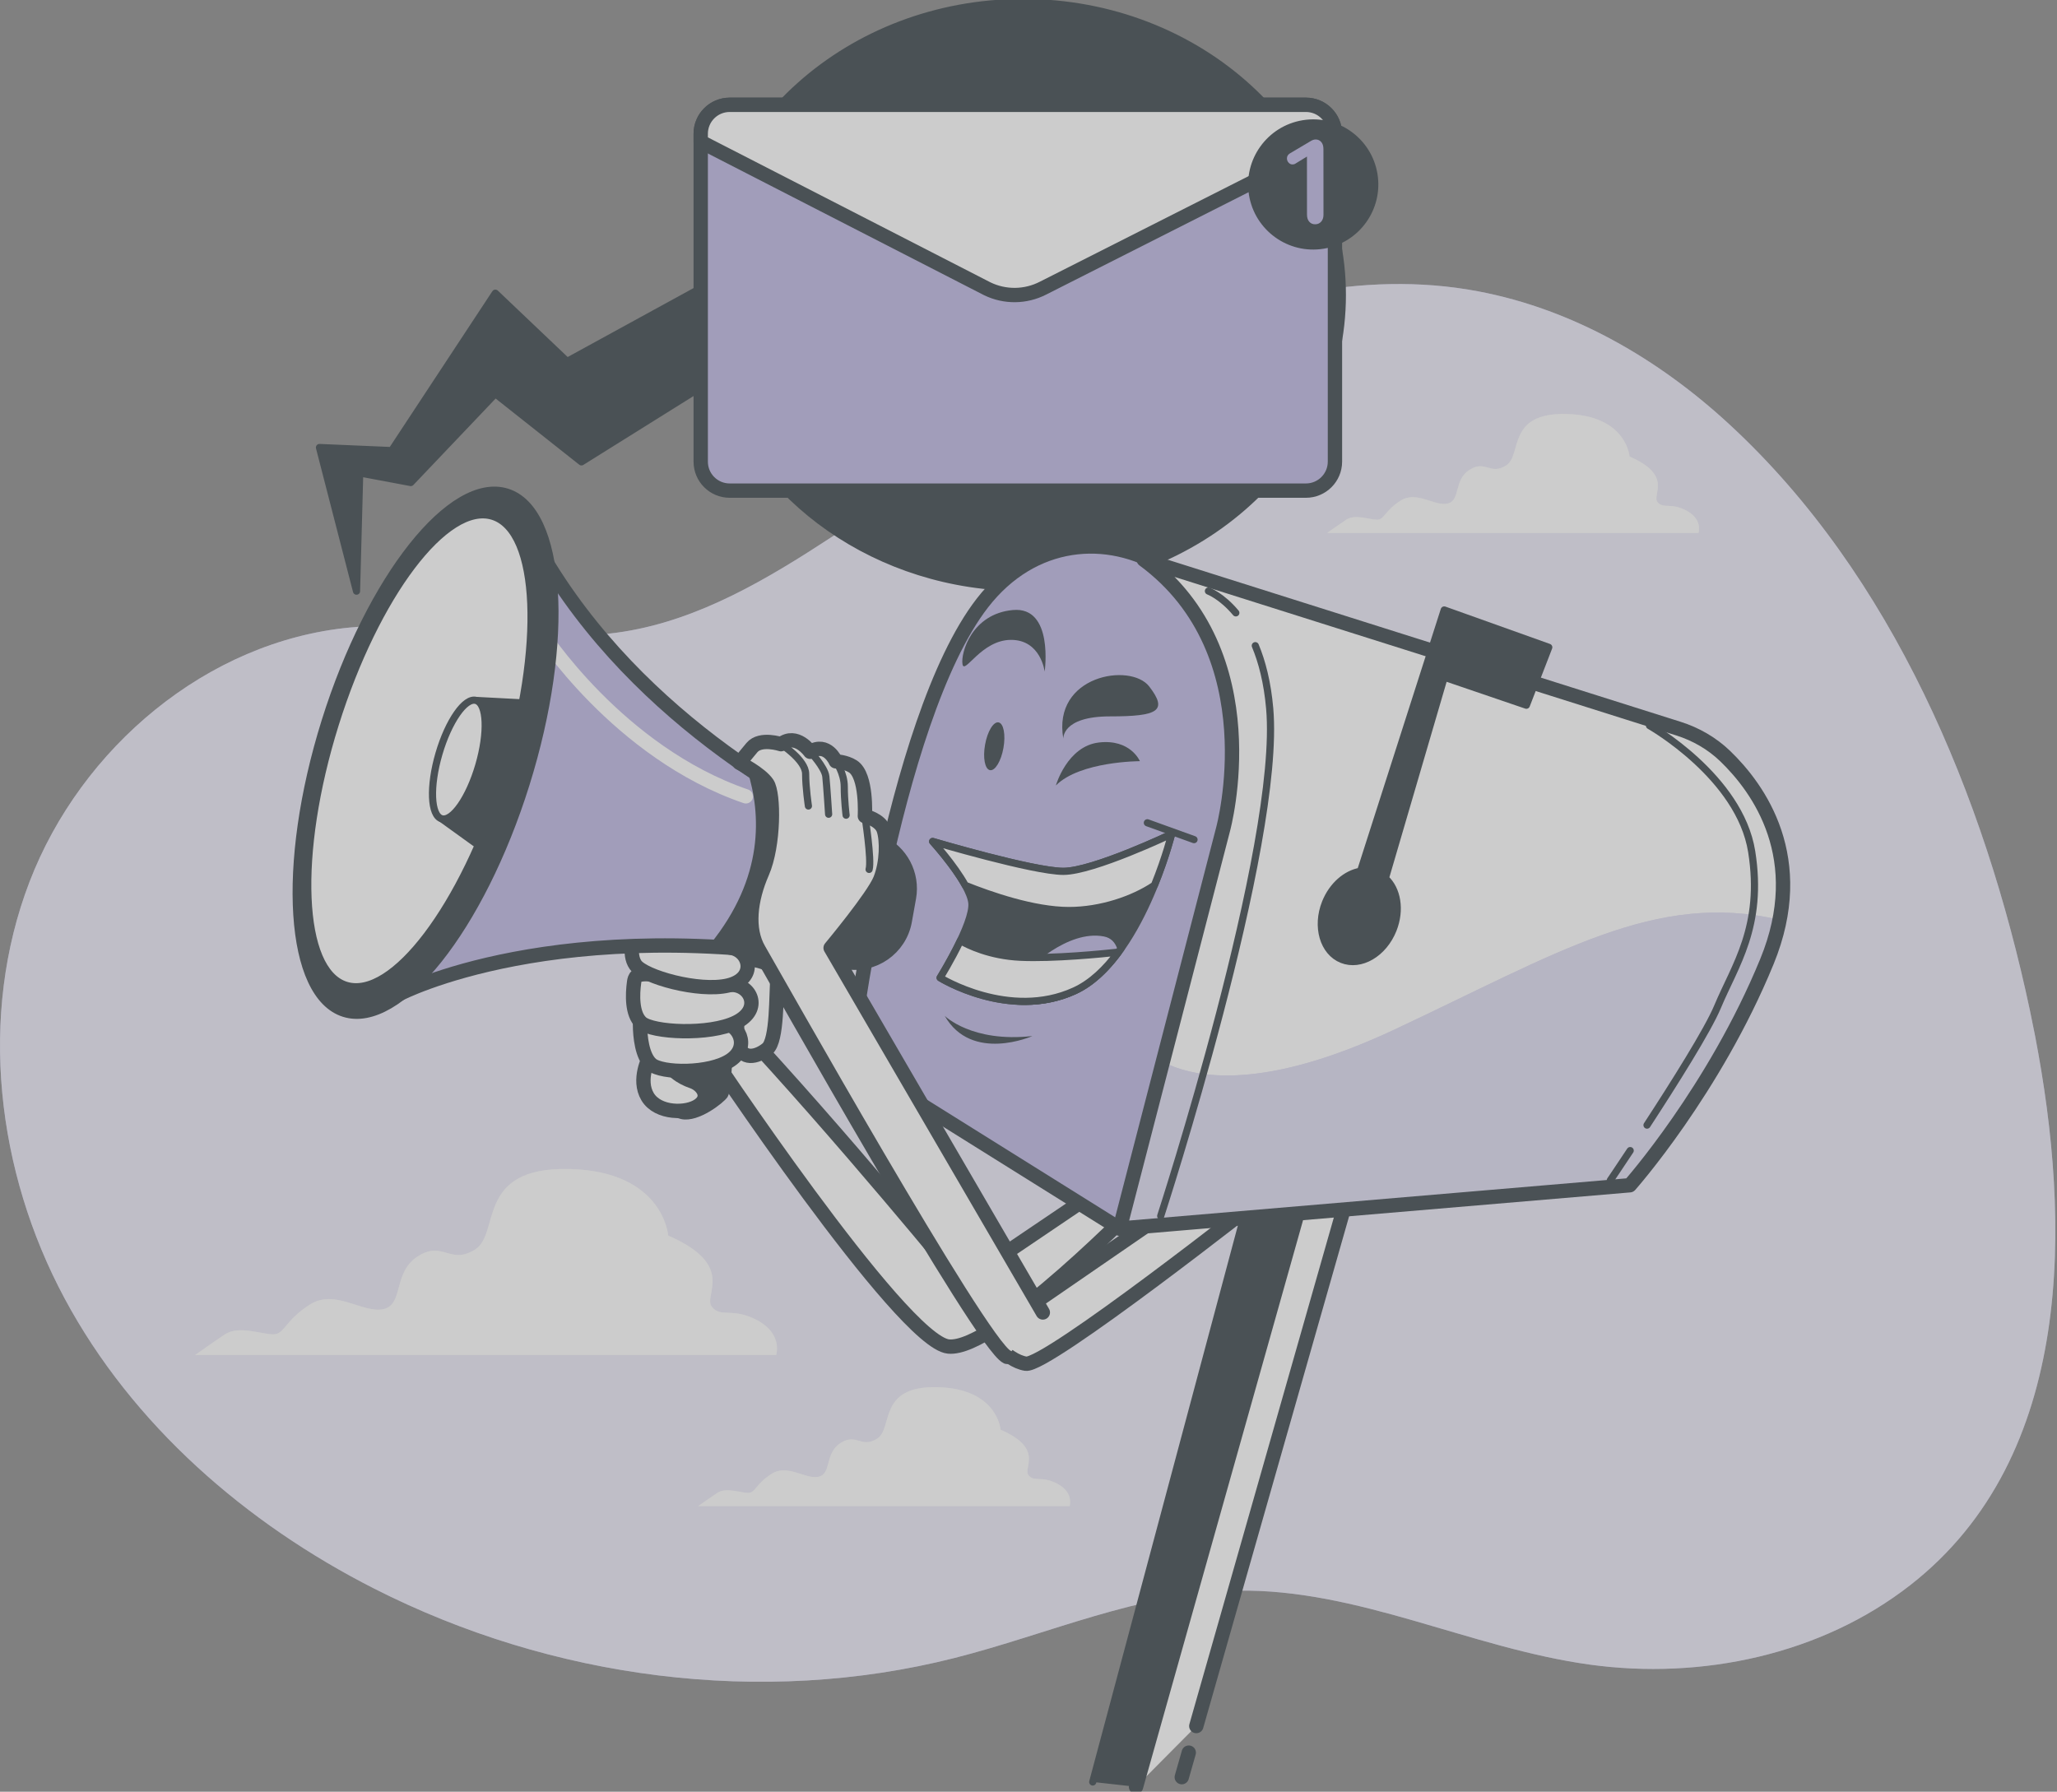 <svg width="287" height="250" viewBox="0 0 287 250" fill="none" xmlns="http://www.w3.org/2000/svg">
<rect x="0" y="0" width="287" height="250" fill="#808080" stroke="none"/>
<g opacity="0.6" clip-path="url(#clip0)">
<path d="M283.94 144.523C283.705 143.317 283.462 142.119 283.213 140.941C276.867 111.089 264.085 80.26 241.299 59.22C231.427 50.103 219.49 43.147 206.188 40.639C189.949 37.577 173.066 41.817 158.143 48.925C143.221 56.033 129.829 65.905 116.001 74.953C107.071 80.793 97.628 86.425 87.091 88.123C74.475 90.16 61.569 86.349 48.842 87.555C28.89 89.453 11.3 104.334 4.116 123.046C-3.069 141.759 -0.471 163.478 9 181.144C18.47 198.81 34.321 212.569 52.188 221.644C76.955 234.232 106.247 238.16 133.175 231.336C146.311 228.004 159.044 222.185 172.595 221.942C189.402 221.644 205.142 229.958 221.797 232.258C237.426 234.412 254.095 230.879 266.53 221.166C289.579 203.174 288.935 170.475 283.94 144.523Z" fill="#B7B1E1"/>
<path opacity="0.7" d="M283.94 144.523C283.705 143.317 283.462 142.119 283.213 140.941C276.867 111.089 264.085 80.26 241.299 59.22C231.427 50.103 219.49 43.147 206.188 40.639C189.949 37.577 173.066 41.817 158.143 48.925C143.221 56.033 129.829 65.905 116.001 74.953C107.071 80.793 97.628 86.425 87.091 88.123C74.475 90.16 61.569 86.349 48.842 87.555C28.89 89.453 11.3 104.334 4.116 123.046C-3.069 141.759 -0.471 163.478 9 181.144C18.47 198.81 34.321 212.569 52.188 221.644C76.955 234.232 106.247 238.16 133.175 231.336C146.311 228.004 159.044 222.185 172.595 221.942C189.402 221.644 205.142 229.958 221.797 232.258C237.426 234.412 254.095 230.879 266.53 221.166C289.579 203.174 288.935 170.475 283.94 144.523Z" fill="white"/>
<path d="M235.348 71.274C233.096 70.048 232.071 71.066 231.253 70.048C230.436 69.023 233.505 66.362 227.36 63.702C227.36 63.702 226.951 57.966 218.554 57.765C210.158 57.557 212.409 63.501 210.158 64.935C207.906 66.369 207.29 64.118 205.038 65.552C202.786 66.986 203.812 69.854 201.969 70.263C200.126 70.671 197.667 68.42 195.415 69.854C193.164 71.288 193.164 72.514 192.138 72.514C191.113 72.514 189.069 71.697 187.836 72.514C186.61 73.332 185.176 74.357 185.176 74.357H236.989C236.983 74.343 237.599 72.501 235.348 71.274Z" fill="white"/>
<path opacity="0.5" d="M235.348 71.274C233.096 70.048 232.071 71.066 231.253 70.048C230.436 69.023 233.505 66.362 227.36 63.702C227.36 63.702 226.951 57.966 218.554 57.765C210.158 57.557 212.409 63.501 210.158 64.935C207.906 66.369 207.29 64.118 205.038 65.552C202.786 66.986 203.812 69.854 201.969 70.263C200.126 70.671 197.667 68.42 195.415 69.854C193.164 71.288 193.164 72.514 192.138 72.514C191.113 72.514 189.069 71.697 187.836 72.514C186.61 73.332 185.176 74.357 185.176 74.357H236.989C236.983 74.343 237.599 72.501 235.348 71.274Z" fill="white"/>
<path d="M147.592 207.061C145.34 205.835 144.315 206.853 143.497 205.835C142.68 204.809 145.749 202.149 139.604 199.489C139.604 199.489 139.195 193.752 130.799 193.552C122.402 193.344 124.653 199.288 122.402 200.722C120.15 202.156 119.534 199.904 117.282 201.339C115.031 202.773 116.056 205.641 114.213 206.049C112.37 206.458 109.911 204.207 107.659 205.641C105.408 207.075 105.408 208.301 104.382 208.301C103.357 208.301 101.313 207.484 100.08 208.301C98.854 209.119 97.42 210.144 97.42 210.144H149.234C149.234 210.13 149.843 208.287 147.592 207.061Z" fill="white"/>
<path opacity="0.5" d="M147.592 207.061C145.34 205.835 144.315 206.853 143.497 205.835C142.68 204.809 145.749 202.149 139.604 199.489C139.604 199.489 139.195 193.752 130.799 193.552C122.402 193.344 124.653 199.288 122.402 200.722C120.15 202.156 119.534 199.904 117.282 201.339C115.031 202.773 116.056 205.641 114.213 206.049C112.37 206.458 109.911 204.207 107.659 205.641C105.408 207.075 105.408 208.301 104.382 208.301C103.357 208.301 101.313 207.484 100.08 208.301C98.854 209.119 97.42 210.144 97.42 210.144H149.234C149.234 210.13 149.843 208.287 147.592 207.061Z" fill="white"/>
<path d="M105.727 184.254C102.2 182.335 100.6 183.936 99.318 182.335C98.037 180.735 102.845 176.571 93.229 172.401C93.229 172.401 92.591 163.429 79.449 163.11C66.314 162.792 69.84 172.082 66.314 174.327C62.787 176.571 61.831 173.045 58.305 175.29C54.779 177.534 56.379 182.017 53.497 182.661C50.615 183.298 46.77 179.779 43.244 182.017C39.718 184.254 39.718 186.18 38.117 186.18C36.517 186.18 33.309 184.899 31.39 186.18C29.464 187.462 27.227 189.062 27.227 189.062H108.29C108.29 189.062 109.253 186.18 105.727 184.254Z" fill="white"/>
<path opacity="0.5" d="M105.727 184.254C102.2 182.335 100.6 183.936 99.318 182.335C98.037 180.735 102.845 176.571 93.229 172.401C93.229 172.401 92.591 163.429 79.449 163.11C66.314 162.792 69.84 172.082 66.314 174.327C62.787 176.571 61.831 173.045 58.305 175.29C54.779 177.534 56.379 182.017 53.497 182.661C50.615 183.298 46.77 179.779 43.244 182.017C39.718 184.254 39.718 186.18 38.117 186.18C36.517 186.18 33.309 184.899 31.39 186.18C29.464 187.462 27.227 189.062 27.227 189.062H108.29C108.29 189.062 109.253 186.18 105.727 184.254Z" fill="white"/>
<path d="M142.729 0.346C118.543 0.346 98.868 17.992 98.189 39.988L79.124 50.428L69.113 40.909L54.647 62.871L44.574 62.441L49.742 82.484L50.186 65.988L57.315 67.325L69.106 54.931L81.126 64.443L99.963 52.673C105.394 69.605 122.471 81.971 142.722 81.971C167.337 81.971 187.289 63.695 187.289 41.159C187.296 18.622 167.343 0.346 142.729 0.346Z" fill="#263238" stroke="#263238" stroke-miterlimit="10" stroke-linecap="round" stroke-linejoin="round"/>
<path d="M182.211 68.455H101.806C99.575 68.455 97.767 66.646 97.767 64.416V18.664C97.767 16.433 99.575 14.625 101.806 14.625H182.218C184.448 14.625 186.257 16.433 186.257 18.664V64.423C186.25 66.646 184.441 68.455 182.211 68.455Z" fill="#B7B1E1" stroke="#263238" stroke-width="2" stroke-miterlimit="10" stroke-linecap="round" stroke-linejoin="round"/>
<path d="M145.541 40.196L186.25 19.606V18.664C186.25 16.433 184.441 14.625 182.211 14.625H101.806C99.575 14.625 97.767 16.433 97.767 18.664V19.779L137.734 40.286C140.2 41.491 143.096 41.457 145.541 40.196Z" fill="white" stroke="#263238" stroke-width="2" stroke-miterlimit="10" stroke-linecap="round" stroke-linejoin="round"/>
<path d="M184.686 34.702C189.637 33.895 192.997 29.228 192.19 24.277C191.383 19.326 186.716 15.967 181.765 16.773C176.814 17.58 173.455 22.247 174.261 27.198C175.068 32.149 179.735 35.509 184.686 34.702Z" fill="#263238"/>
<path d="M182.675 30.94C182.46 30.704 182.356 30.365 182.356 29.928L182.35 21.844L180.756 22.82C180.638 22.904 180.493 22.945 180.34 22.945C180.119 22.945 179.939 22.862 179.786 22.689C179.634 22.523 179.558 22.322 179.558 22.1C179.558 21.802 179.696 21.567 179.987 21.393L182.89 19.675C183.112 19.537 183.333 19.467 183.555 19.46C183.881 19.46 184.144 19.578 184.345 19.814C184.553 20.049 184.65 20.382 184.65 20.811L184.657 29.97C184.657 30.372 184.546 30.691 184.331 30.933C184.109 31.175 183.839 31.293 183.5 31.293C183.167 31.3 182.89 31.183 182.675 30.94Z" fill="#B7B1E1"/>
<path d="M98.376 145.964C98.376 145.964 125.741 187.185 132.323 187.877C138.904 188.57 159.688 167.094 159.688 167.094L153.799 165.708L134.186 178.968C134.186 178.968 117.407 158.392 102.692 142.652L98.376 145.964Z" fill="white" stroke="#263238" stroke-width="2" stroke-miterlimit="10" stroke-linecap="round" stroke-linejoin="round"/>
<path d="M103.24 133.681C103.24 133.681 108.734 133.916 108.492 136.306C108.256 138.696 108.492 145.139 107.058 146.338C105.623 147.53 103.476 148.008 102.998 145.624C102.527 143.234 103.24 133.681 103.24 133.681Z" fill="white" stroke="#263238" stroke-width="2" stroke-miterlimit="10" stroke-linecap="round" stroke-linejoin="round"/>
<path d="M101.812 144.904C101.812 144.904 101.577 152.067 101.099 152.781C100.621 153.494 97.281 156.127 95.127 155.649C92.979 155.171 93.693 153.023 93.693 151.832C93.693 150.64 93.693 132.967 93.693 132.967H101.812V144.904Z" fill="#263238" stroke="#263238" stroke-miterlimit="10" stroke-linecap="round" stroke-linejoin="round"/>
<path d="M90.59 147.529C90.59 147.529 88.92 150.633 90.354 153.023C91.788 155.413 95.848 155.413 97.517 154.215C99.187 153.023 97.996 151.347 96.561 150.869C95.127 150.391 93.215 149.199 93.215 147.765C93.215 146.338 91.303 146.573 90.59 147.529Z" fill="white" stroke="#263238" stroke-width="2" stroke-miterlimit="10" stroke-linecap="round" stroke-linejoin="round"/>
<path d="M89.294 142.985C89.308 144.613 89.571 147.363 90.86 148.499C92.314 149.781 99.014 149.871 101.923 147.924C104.833 145.978 102.9 142.59 100.676 142.805C98.834 142.985 96.859 142.528 94.996 142.299C93.943 142.167 90.222 141.343 89.495 142.119C89.315 142.313 89.294 142.638 89.294 142.943C89.294 142.95 89.294 142.971 89.294 142.985Z" fill="white" stroke="#263238" stroke-width="2" stroke-miterlimit="10" stroke-linecap="round" stroke-linejoin="round"/>
<path d="M88.469 137.068C88.241 138.717 88.13 141.502 89.488 142.708C91.019 144.072 98.951 144.481 102.699 142.652C106.447 140.823 104.674 137.311 102 137.422C99.79 137.519 97.51 136.964 95.335 136.639C94.109 136.452 89.82 135.447 88.837 136.195C88.594 136.382 88.518 136.715 88.476 137.013C88.476 137.034 88.469 137.048 88.469 137.068Z" fill="white" stroke="#263238" stroke-width="2" stroke-miterlimit="10" stroke-linecap="round" stroke-linejoin="round"/>
<path d="M88.934 128.907C88.345 130.466 87.625 133.161 88.678 134.637C89.869 136.306 97.511 138.454 101.57 137.505C105.63 136.549 104.674 132.731 102.048 132.253C99.866 131.859 97.774 130.812 95.723 130.016C94.566 129.565 90.611 127.639 89.488 128.145C89.211 128.27 89.066 128.582 88.955 128.866C88.948 128.88 88.941 128.893 88.934 128.907Z" fill="white" stroke="#263238" stroke-width="2" stroke-miterlimit="10" stroke-linecap="round" stroke-linejoin="round"/>
<path d="M152.462 248.635L174.285 167.052H181.67L158.503 249.307" fill="#263238"/>
<path d="M152.462 248.635L174.285 167.052H181.67L158.503 249.307" stroke="#263238" stroke-miterlimit="10" stroke-linecap="round" stroke-linejoin="round"/>
<path d="M166.913 240.834L188.043 166.72L181.67 167.052L158.503 249.307" fill="white"/>
<path d="M166.913 240.834L188.043 166.72L181.67 167.052L158.503 249.307" stroke="#263238" stroke-width="2" stroke-miterlimit="10" stroke-linecap="round" stroke-linejoin="round"/>
<path d="M164.884 247.963L165.861 244.541" stroke="#263238" stroke-width="2" stroke-miterlimit="10" stroke-linecap="round" stroke-linejoin="round"/>
<path d="M137.865 186.215C137.865 186.215 140.255 189.796 143.117 190.275C145.985 190.753 176.308 166.872 176.308 166.872L163.893 168.306L137.865 186.215Z" fill="white" stroke="#263238" stroke-width="2" stroke-miterlimit="10" stroke-linecap="round" stroke-linejoin="round"/>
<path d="M118.612 147.917C118.612 147.917 124.321 100.579 137.075 84.125C151.028 66.141 179.044 80.765 173.336 109.641C168.957 131.796 156.21 171.417 156.21 171.417L118.612 147.917Z" fill="#B7B1E1" stroke="#263238" stroke-width="2" stroke-miterlimit="10" stroke-linecap="round" stroke-linejoin="round"/>
<path d="M159.572 78.084L234.171 101.66C236.61 102.429 238.862 103.724 240.704 105.498C245.408 110.029 252.42 119.776 246.531 134.152C239.16 152.13 227.396 165.376 227.396 165.376L156.219 171.417L170.656 115.682C170.656 115.682 177.37 91.178 159.572 78.084Z" fill="white"/>
<path d="M194.556 143.657C176.613 152.067 167.017 150.605 162.237 148.16L156.21 171.417L227.387 165.376C227.387 165.376 239.158 152.13 246.522 134.152C247.353 132.122 247.921 130.189 248.282 128.346C230.99 124.273 217.279 133.009 194.556 143.657Z" fill="#B7B1E1"/>
<path opacity="0.5" d="M194.556 143.657C176.613 152.067 167.017 150.605 162.237 148.16L156.21 171.417L227.387 165.376C227.387 165.376 239.158 152.13 246.522 134.152C247.353 132.122 247.921 130.189 248.282 128.346C230.99 124.273 217.279 133.009 194.556 143.657Z" fill="white"/>
<path d="M159.572 78.084L234.171 101.66C236.61 102.429 238.862 103.724 240.704 105.498C245.408 110.029 252.419 119.776 246.531 134.152C239.16 152.13 227.396 165.376 227.396 165.376L156.219 171.417L170.656 115.682C170.656 115.682 177.37 91.178 159.572 78.084Z" stroke="#263238" stroke-width="2" stroke-miterlimit="10" stroke-linecap="round" stroke-linejoin="round"/>
<path d="M201.505 85.109L189.824 121.564C187.836 121.896 185.903 123.531 184.933 125.949C183.603 129.288 184.635 132.842 187.24 133.882C189.845 134.921 193.039 133.05 194.369 129.711C195.464 126.961 194.958 124.072 193.288 122.554L201.505 94.49L212.963 98.397L216.088 90.319L201.505 85.109Z" fill="#263238" stroke="#263238" stroke-miterlimit="10" stroke-linecap="round" stroke-linejoin="round"/>
<path d="M130.127 117.407C130.127 117.407 135.337 123.136 135.6 126.005C135.863 128.873 131.173 136.424 131.173 136.424C131.173 136.424 140.81 142.417 149.927 138.246C159.044 134.076 163.471 116.368 163.471 116.368C163.471 116.368 152.532 121.578 148.361 121.578C144.191 121.578 130.127 117.407 130.127 117.407Z" fill="#263238" stroke="#263238" stroke-miterlimit="10" stroke-linecap="round" stroke-linejoin="round"/>
<path d="M149.926 138.246C152.441 137.096 154.595 134.914 156.404 132.357C156.057 131.228 155.344 130.404 154.097 130.168C148.624 129.129 142.894 135.115 142.894 135.115C142.894 135.115 142.291 136.521 141.966 139.687C144.488 139.819 147.231 139.479 149.926 138.246Z" fill="#B7B1E1" stroke="#263238" stroke-miterlimit="10" stroke-linecap="round" stroke-linejoin="round"/>
<path d="M142.368 133.563C138.094 133.362 135.094 131.886 133.993 131.249C132.725 133.923 131.166 136.424 131.166 136.424C131.166 136.424 140.803 142.417 149.92 138.246C152.275 137.172 154.312 135.191 156.044 132.849C153.91 133.085 146.955 133.778 142.368 133.563Z" fill="white" stroke="#263238" stroke-miterlimit="10" stroke-linecap="round" stroke-linejoin="round"/>
<path d="M148.361 121.578C144.191 121.578 130.127 117.407 130.127 117.407C130.127 117.407 133.106 120.684 134.672 123.524C138.122 124.91 144.225 127.044 149.144 127.044C153.599 127.044 158.143 125.492 161.074 123.51C162.681 119.534 163.471 116.368 163.471 116.368C163.471 116.368 152.532 121.578 148.361 121.578Z" fill="white" stroke="#263238" stroke-miterlimit="10" stroke-linecap="round" stroke-linejoin="round"/>
<path d="M147.321 109.592C147.321 109.592 148.887 104.119 153.314 103.6C157.741 103.08 159.043 106.205 159.043 106.205C159.043 106.205 150.702 106.205 147.321 109.592Z" fill="#263238"/>
<path d="M160.083 114.802L166.595 117.151" stroke="#263238" stroke-miterlimit="10" stroke-linecap="round" stroke-linejoin="round"/>
<path d="M140.005 104.355C139.68 106.198 138.834 107.59 138.128 107.459C137.421 107.334 137.109 105.74 137.442 103.898C137.768 102.055 138.613 100.662 139.319 100.794C140.026 100.919 140.331 102.512 140.005 104.355Z" fill="#263238"/>
<path d="M148.361 103.08C148.361 103.08 148.097 99.956 154.873 99.956C161.648 99.956 162.951 99.173 160.346 95.785C157.741 92.404 146.795 94.226 148.361 103.08Z" fill="#263238"/>
<path d="M145.756 93.707C145.756 93.707 145.236 89.28 141.066 89.28C136.895 89.28 134.554 94.226 134.29 92.668C134.027 91.102 135.593 85.636 141.322 85.116C147.058 84.59 145.756 93.707 145.756 93.707Z" fill="#263238"/>
<path d="M175.144 90.09C176.079 92.335 176.834 95.21 177.153 98.861C178.816 117.871 161.946 169.664 161.946 169.664" stroke="#263238" stroke-miterlimit="10" stroke-linecap="round" stroke-linejoin="round"/>
<path d="M168.604 82.47C168.604 82.47 170.439 83.135 172.428 85.511" stroke="#263238" stroke-miterlimit="10" stroke-linecap="round" stroke-linejoin="round"/>
<path d="M227.45 160.54C225.808 163.02 224.679 164.683 224.679 164.683" stroke="#263238" stroke-miterlimit="10" stroke-linecap="round" stroke-linejoin="round"/>
<path d="M230.144 101.244C230.144 101.244 242.739 108.373 244.402 118.827C246.065 129.281 242.026 134.747 239.649 140.449C238.291 143.712 233.574 151.194 229.798 156.986" stroke="#263238" stroke-miterlimit="10" stroke-linecap="round" stroke-linejoin="round"/>
<path d="M131.81 141.738C131.81 141.738 135.571 145.5 144.044 144.557C144.044 144.557 135.571 148.319 131.81 141.738Z" fill="#263238"/>
<path d="M55.721 138.696C55.721 138.696 77.772 127.134 118.023 134.221C121.875 134.9 125.554 132.33 126.24 128.478L126.822 125.229C127.397 122.021 125.713 118.834 122.741 117.497C112.051 112.696 87.187 99.381 74.107 74.704L55.721 138.696Z" fill="#B7B1E1" stroke="#263238" stroke-width="2" stroke-miterlimit="10" stroke-linecap="round" stroke-linejoin="round"/>
<path d="M75.424 88.102C75.424 88.102 86.197 104.992 104.064 111.11" stroke="white" stroke-width="2" stroke-miterlimit="10" stroke-linecap="round" stroke-linejoin="round"/>
<path d="M122.742 117.497C118.474 115.578 111.934 112.301 104.792 107.479C106.669 113.479 107.21 122.548 99.436 132.101C105.117 132.385 111.311 133.036 118.017 134.221C121.869 134.9 125.548 132.33 126.234 128.478L126.816 125.229C127.404 122.014 125.721 118.834 122.742 117.497Z" fill="#263238" stroke="#263238" stroke-miterlimit="10" stroke-linecap="round" stroke-linejoin="round"/>
<path d="M73.392 109.414C79.674 89.33 78.49 71.085 70.749 68.664C63.007 66.243 51.639 80.561 45.357 100.646C39.076 120.73 40.259 138.974 48.001 141.396C55.742 143.817 67.111 129.498 73.392 109.414Z" fill="#263238" stroke="#263238" stroke-miterlimit="10" stroke-linecap="round" stroke-linejoin="round"/>
<path d="M70.266 108.432C75.918 90.363 75.238 74.07 68.749 72.041C62.26 70.011 52.419 83.014 46.767 101.082C41.116 119.151 41.796 135.444 48.285 137.473C54.774 139.503 64.615 126.5 70.266 108.432Z" fill="white" stroke="#263238" stroke-miterlimit="10" stroke-linecap="round" stroke-linejoin="round"/>
<path d="M72.868 98.071L66.432 97.732L61.61 114.234L66.73 117.927C68.026 114.982 69.224 111.789 70.27 108.428C71.386 104.874 72.245 101.397 72.868 98.071Z" fill="#263238" stroke="#263238" stroke-miterlimit="10" stroke-linecap="round" stroke-linejoin="round"/>
<path d="M66.799 106.793C65.468 111.352 63.141 114.684 61.61 114.234C60.078 113.784 59.912 109.731 61.242 105.172C62.573 100.614 64.9 97.281 66.431 97.732C67.963 98.182 68.129 102.242 66.799 106.793Z" fill="white" stroke="#263238" stroke-miterlimit="10" stroke-linecap="round" stroke-linejoin="round"/>
<path d="M140.491 189.318C136.909 187.649 107.542 135.35 105.865 132.489C104.195 129.621 104.673 125.561 106.343 121.744C108.013 117.927 108.013 110.763 107.057 109.329C106.101 107.895 103.156 106.433 103.156 106.433C103.156 106.433 103.71 105.747 104.909 104.313C106.101 102.879 108.969 103.835 108.969 103.835C111.116 102.166 113.035 104.895 113.035 104.895C115.426 103.461 116.61 106.225 116.61 106.225C116.61 106.225 117.996 106.295 119 106.939C120.996 108.227 120.67 113.867 120.67 113.867C120.67 113.867 122.818 114.345 123.296 115.779C123.774 117.213 123.774 120.317 122.818 122.707C121.862 125.097 115.89 132.26 115.89 132.26L145.5 183.125" fill="white"/>
<path d="M140.491 189.318C136.909 187.649 107.542 135.35 105.865 132.489C104.195 129.621 104.673 125.561 106.343 121.744C108.013 117.927 108.013 110.763 107.057 109.329C106.101 107.895 103.156 106.433 103.156 106.433C103.156 106.433 103.71 105.747 104.909 104.313C106.101 102.879 108.969 103.835 108.969 103.835C111.116 102.166 113.035 104.895 113.035 104.895C115.426 103.461 116.61 106.225 116.61 106.225C116.61 106.225 117.996 106.295 119 106.939C120.996 108.227 120.67 113.867 120.67 113.867C120.67 113.867 122.818 114.345 123.296 115.779C123.774 117.213 123.774 120.317 122.818 122.707C121.862 125.097 115.89 132.26 115.89 132.26L145.5 183.125" stroke="#263238" stroke-width="2" stroke-miterlimit="10" stroke-linecap="round" stroke-linejoin="round"/>
<path d="M108.976 103.835C108.976 103.835 112.405 106.045 112.405 107.971C112.405 109.897 112.793 112.46 112.793 112.46" stroke="#263238" stroke-miterlimit="10" stroke-linecap="round" stroke-linejoin="round"/>
<path d="M113.042 104.888C113.042 104.888 115.093 107.07 115.224 108.352C115.356 109.634 115.612 113.61 115.612 113.61" stroke="#263238" stroke-miterlimit="10" stroke-linecap="round" stroke-linejoin="round"/>
<path d="M116.617 106.218C116.617 106.218 117.795 107.84 117.795 109.765C117.795 111.691 118.051 113.742 118.051 113.742" stroke="#263238" stroke-miterlimit="10" stroke-linecap="round" stroke-linejoin="round"/>
<path d="M120.677 113.86C120.677 113.86 121.64 120.026 121.259 121.307" stroke="#263238" stroke-miterlimit="10" stroke-linecap="round" stroke-linejoin="round"/>
</g>
<defs>
<clipPath id="clip0">
<rect width="286.766" height="250" fill="white"/>
</clipPath>
</defs>
</svg>

